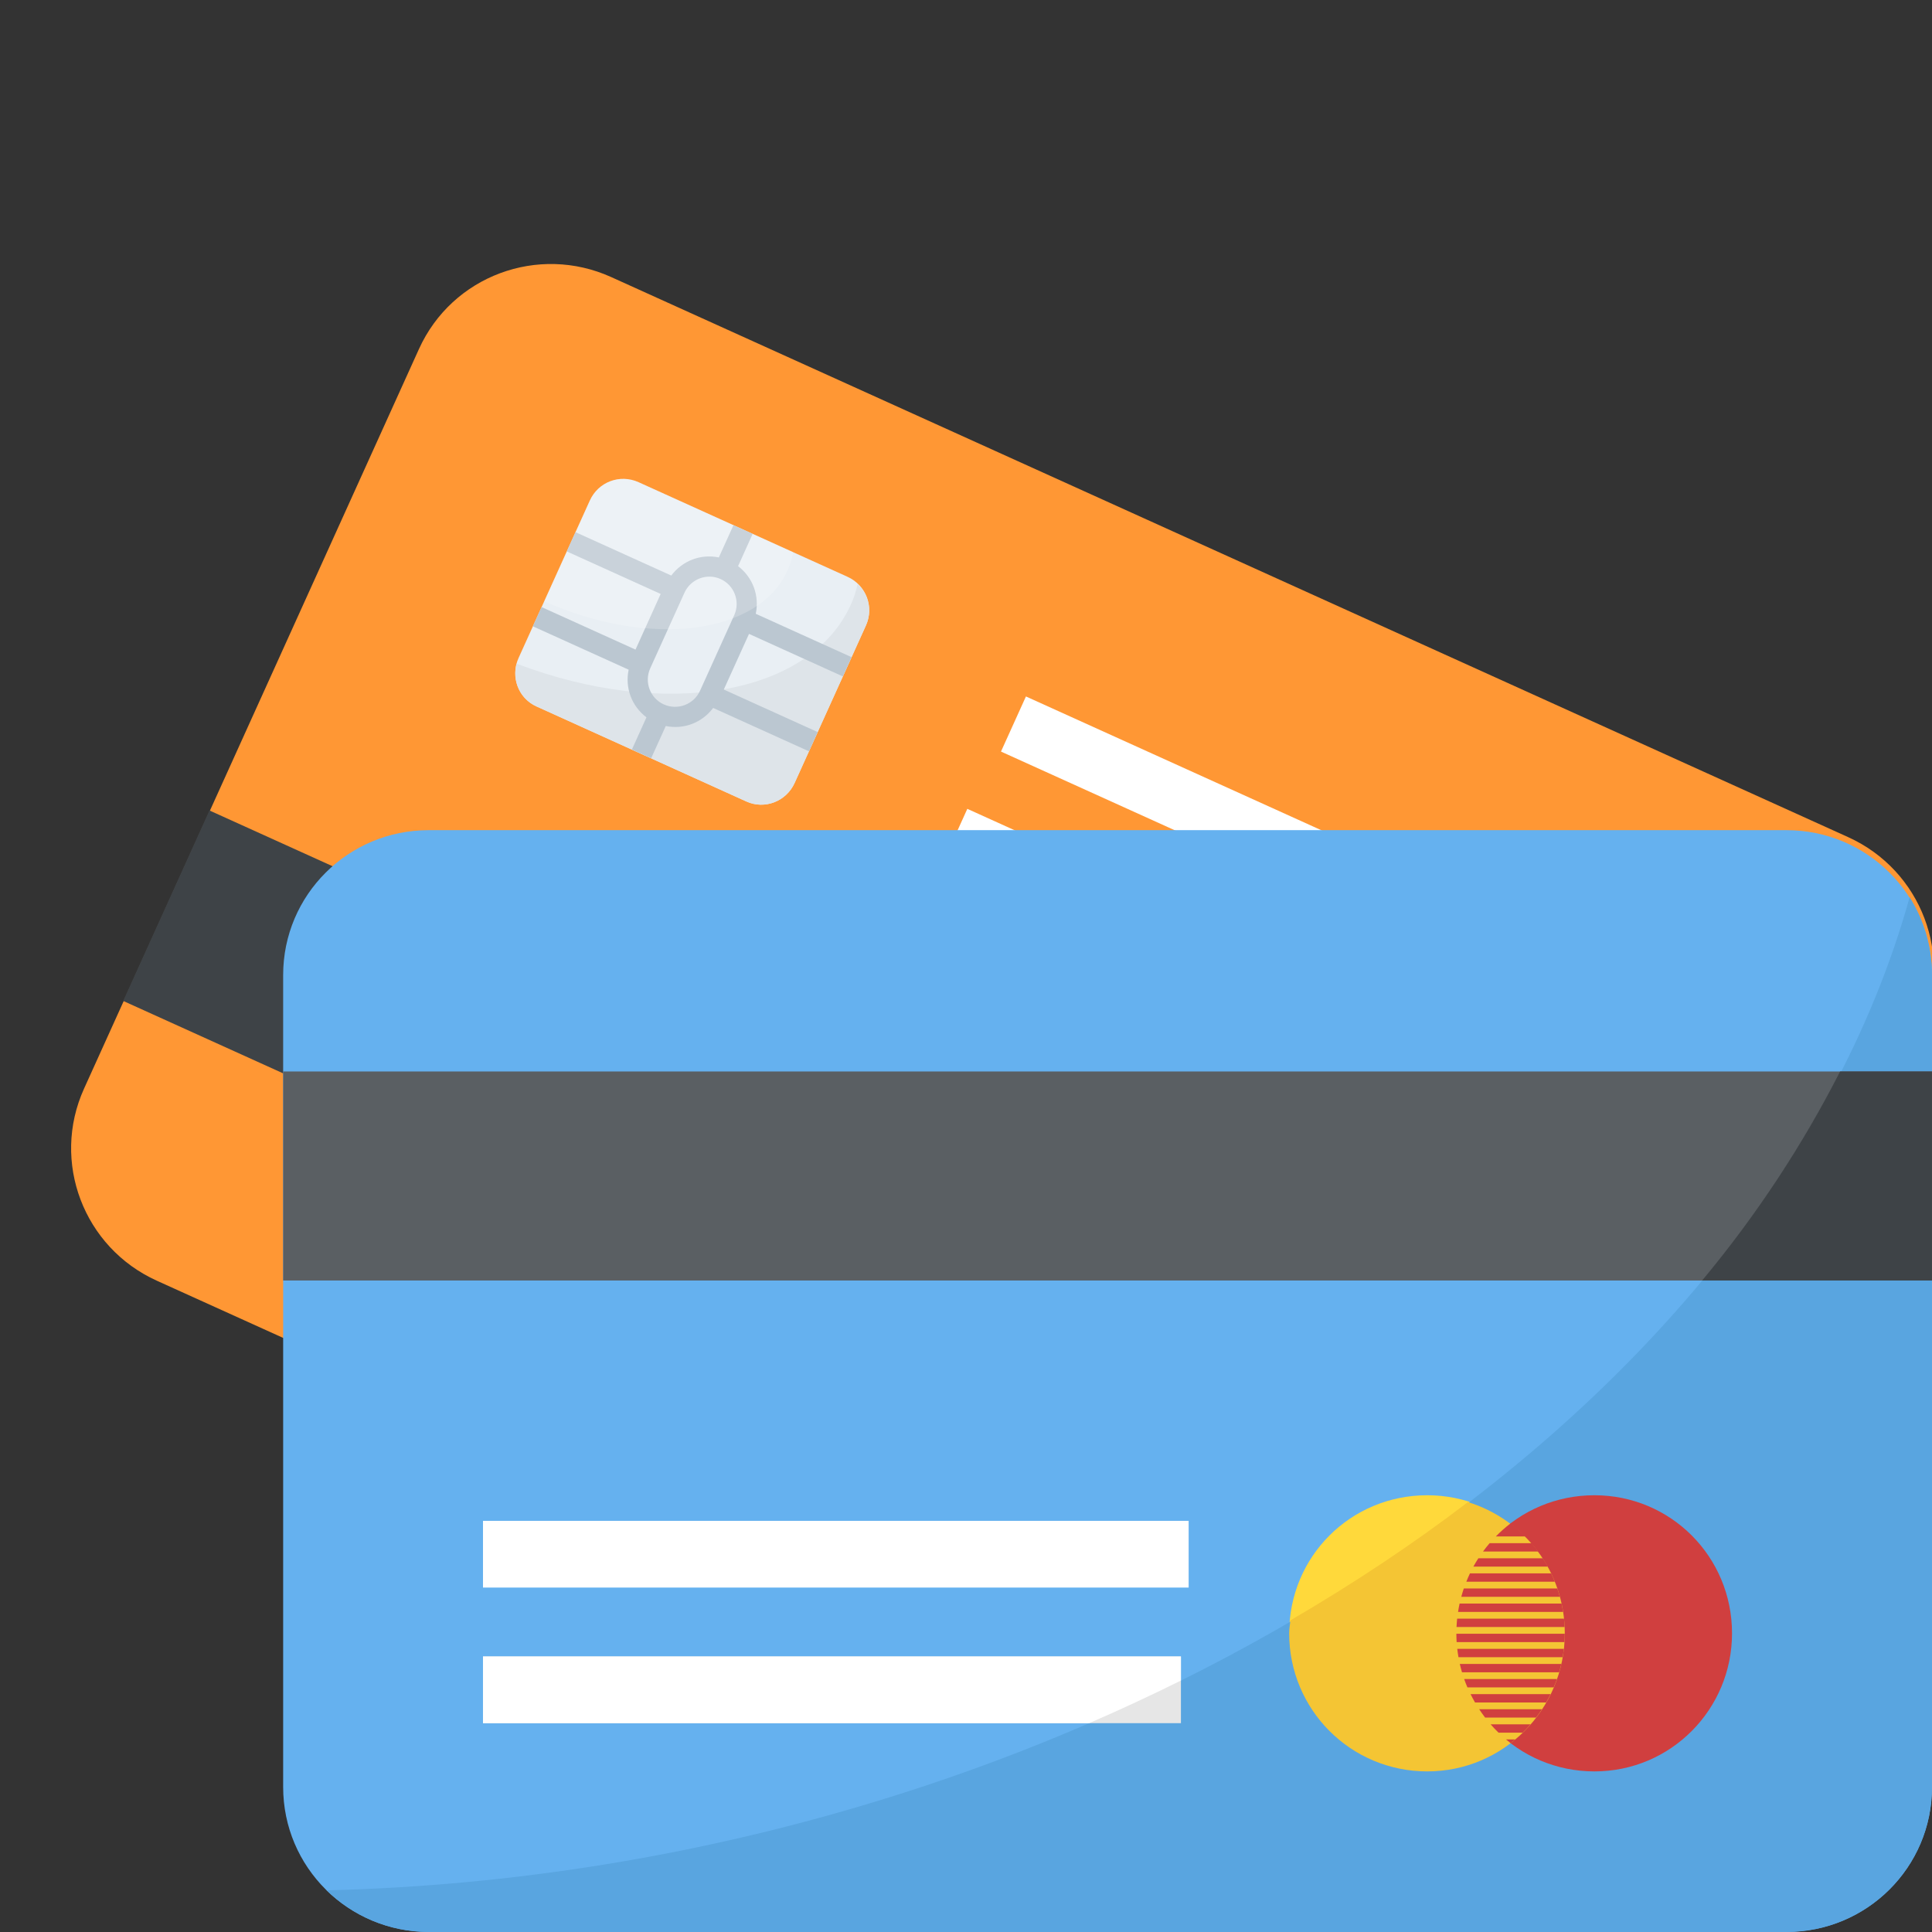 <?xml version="1.0" encoding="UTF-8" standalone="no"?>
<!-- Generator: Adobe Illustrator 19.0.0, SVG Export Plug-In . SVG Version: 6.00 Build 0)  -->

<svg
   xmlns:dc="http://purl.org/dc/elements/1.1/"
   xmlns:cc="http://creativecommons.org/ns#"
   xmlns:rdf="http://www.w3.org/1999/02/22-rdf-syntax-ns#"
   xmlns:svg="http://www.w3.org/2000/svg"
   xmlns="http://www.w3.org/2000/svg"
   xmlns:sodipodi="http://sodipodi.sourceforge.net/DTD/sodipodi-0.dtd"
   xmlns:inkscape="http://www.inkscape.org/namespaces/inkscape"
   version="1.1"
   id="Capa_1"
   x="0px"
   y="0px"
   viewBox="0 0 512.003 512.003"
   style="enable-background:new 0 0 512.003 512.003;"
   xml:space="preserve"
   sodipodi:docname="credit-cards.svg"
   inkscape:version="0.92.2 (5c3e80d, 2017-08-06)"><rect x="0" y="0" width="512.003" height="512.003" fill="#333333" stroke="none"/><defs
     id="defs11032" /><sodipodi:namedview
     pagecolor="#ffffff"
     bordercolor="#666666"
     borderopacity="1"
     objecttolerance="10"
     gridtolerance="10"
     guidetolerance="10"
     inkscape:pageopacity="0"
     inkscape:pageshadow="2"
     inkscape:window-width="1920"
     inkscape:window-height="1001"
     id="namedview11030"
     showgrid="false"
     inkscape:zoom="0.97779038"
     inkscape:cx="336.23076"
     inkscape:cy="238.01472"
     inkscape:window-x="-9"
     inkscape:window-y="-9"
     inkscape:window-maximized="1"
     inkscape:current-layer="Capa_1" /><g
     id="g11652"
     transform="rotate(5.403,-614.206,472.74)"><path
       id="path10957"
       d="M 2.095,229.395 71.999,25.907 C 78.911,5.779 100.815,-4.797 120.927,2.115 l 340.32,116.896 c 20.128,6.912 30.912,28.72 24,48.848 l -69.904,203.488 c -6.912,20.128 -28.816,30.704 -48.944,23.792 L 26.079,278.243 C 5.967,271.331 -4.817,249.523 2.095,229.395 Z"
       style="fill:#ff9734;fill-opacity:1"
       inkscape:connector-curvature="0" /><rect
       id="rect10959"
       height="436.981"
       width="55.395"
       style="fill:#3e4347"
       transform="matrix(-0.325,0.946,-0.946,-0.325,535.936,117.533)"
       y="31.562"
       x="198.321" /><g
       id="g10965"><rect
         id="rect10963"
         height="199.344"
         width="16.029"
         style="fill:#ffffff"
         transform="matrix(-0.325,0.946,-0.946,-0.325,624.843,-142.594)"
         y="84.165"
         x="356.394" /><rect
         x="52.154"
         y="-458.493"
         transform="rotate(108.96)"
         style="fill:#ffffff;stroke-width:1"
         width="16.028"
         height="199.335"
         id="rect11640" /></g><path
       id="path10967"
       d="m 196.815,87.715 -14.864,43.28 c -1.76,5.136 -7.264,7.824 -12.256,6.112 l -57.792,-19.856 c -4.992,-1.712 -7.68,-7.2 -5.904,-12.352 l 14.864,-43.28 c 1.76,-5.152 7.264,-7.824 12.4,-6.064 l 57.504,19.744 c 5.136,1.776 7.824,7.264 6.048,12.416 z"
       style="fill:#e9eff4"
       inkscape:connector-curvature="0" /><path
       id="path10969"
       d="m 196.815,87.715 -14.864,43.28 c -1.76,5.136 -7.264,7.824 -12.256,6.112 l -57.792,-19.856 c -4.544,-1.568 -7.04,-6.144 -6.288,-10.784 40.336,11.152 78.112,1.12 86.688,-23.856 0.624,-1.824 1.104,-3.68 1.264,-5.648 3.232,2.448 4.656,6.656 3.248,10.752 z"
       style="fill:#dee4e9"
       inkscape:connector-curvature="0" /><path
       id="path10971"
       d="m 192.015,101.699 1.824,-5.296 -26.368,-9.056 c 0.544,-4.896 -1.68,-9.52 -5.856,-12.128 l 3.04,-8.88 -5.28,-1.808 -3.056,8.864 c -4.896,-0.512 -9.504,1.76 -12.096,5.968 l -26.352,-9.056 -1.824,5.296 25.84,8.88 -5.248,15.312 -25.856,-8.88 -1.808,5.296 26.352,9.056 c -0.544,4.896 1.696,9.536 5.888,12.128 l -3.04,8.864 5.296,1.824 3.056,-8.88 c 4.864,0.512 9.472,-1.76 12.048,-5.952 l 26.368,9.056 1.824,-5.296 -25.84,-8.88 5.264,-15.312 z m -37.328,7.344 c -1.296,3.776 -5.424,5.792 -9.2,4.512 h -0.016 c -3.776,-1.296 -5.776,-5.424 -4.48,-9.2 l 7.136,-20.768 c 1.296,-3.792 5.424,-5.824 9.2,-4.528 3.776,1.296 5.792,5.424 4.496,9.2 z"
       style="fill:#bbc7d1"
       inkscape:connector-curvature="0" /><g
       id="g10975"
       style="opacity:0.2"><path
         inkscape:connector-curvature="0"
         id="path10973"
         d="m 174.719,75.219 c -6.032,17.552 -34.416,23.872 -63.376,14.096 l 9.52,-27.696 c 1.76,-5.152 7.264,-7.824 12.4,-6.064 l 42.528,14.608 c -0.128,1.824 -0.496,3.392 -1.072,5.056 z"
         style="fill:#ffffff" /></g></g><path
     style="fill:#65b1ef"
     d="m 511.999,258.403 v 215.168 c 0,21.28 -17.28,38.4 -38.56,38.4 h -359.84 c -21.28,0 -38.56,-17.12 -38.56,-38.4 V 258.403 c 0,-21.28 17.28,-38.4 38.56,-38.4 h 359.84 c 21.28,0 38.56,17.12 38.56,38.4 z"
     id="path10977"
     inkscape:connector-curvature="0" /><path
     style="fill:#E24B4B;"
     d="M459.007,432.851c0,20.192-16.256,36.592-36.464,36.592c-20.32,0-36.592-16.4-36.592-36.592  c0-20.336,16.272-36.592,36.592-36.592C442.735,396.259,459.007,412.515,459.007,432.851z"
     id="path10979" /><path
     style="fill:#FFD93B;"
     d="M414.687,432.851c0,20.192-16.256,36.592-36.448,36.592c-20.336,0-36.592-16.4-36.592-36.592  c0-20.336,16.256-36.592,36.592-36.592C398.431,396.259,414.687,412.515,414.687,432.851z"
     id="path10981" /><path
     style="fill:#59A5E0;"
     d="M511.999,258.403v215.2c0,21.28-17.28,38.4-38.56,38.4h-359.84c-10.56,0-20.16-4.32-27.04-11.04  c198.08-4.8,379.52-119.36,419.52-263.2C509.759,243.683,511.999,250.723,511.999,258.403z"
     id="path10983" /><g
     id="g10989"><rect
       x="127.999"
       y="403.043"
       style="fill:#ffffff;stroke-width:1.177"
       width="187.007"
       height="17.68"
       id="rect10985" /><rect
       x="127.999"
       y="438.979"
       style="fill:#e6e6e6;stroke-width:1.17"
       width="184.961"
       height="17.68"
       id="rect10987" /><path
       style="fill:#ffffff;fill-opacity:1;stroke-width:1.17"
       d="m 127.998,438.979 v 17.68 h 160.643 c 8.259,-3.577 16.368,-7.348 24.32,-11.297 v -6.383 z"
       id="rect11633"
       inkscape:connector-curvature="0" /></g><rect
     x="75.039"
     y="283.955"
     style="fill:#5A5F63;"
     width="436.96"
     height="55.392"
     id="rect10991" /><path
     style="fill:#3E4347;"
     d="M487.647,283.955c-9.84,19.28-21.968,37.872-36.56,55.392h60.912v-55.392H487.647z"
     id="path10993" /><path
     style="fill:#D03F3F;"
     d="M459.007,432.851c0,20.192-16.256,36.592-36.464,36.592c-20.32,0-36.592-16.4-36.592-36.592  c0-20.336,16.272-36.592,36.592-36.592C442.735,396.259,459.007,412.515,459.007,432.851z"
     id="path10995" /><path
     style="fill:#F4C534;"
     d="M378.239,469.443c20.192,0,36.448-16.4,36.448-36.592c0-16.512-10.8-30.176-25.664-34.784  c-14.704,11.232-30.448,21.664-47.04,31.344c-0.112,1.152-0.336,2.256-0.336,3.44C341.647,453.043,357.903,469.443,378.239,469.443z  "
     id="path10997" /><g
     id="g10999" /><g
     id="g11001" /><g
     id="g11003" /><g
     id="g11005" /><g
     id="g11007" /><g
     id="g11009" /><g
     id="g11011" /><g
     id="g11013" /><g
     id="g11015" /><g
     id="g11017" /><g
     id="g11019" /><g
     id="g11021" /><g
     id="g11023" /><g
     id="g11025" /><g
     id="g11027" /><path
     style="fill:#D03F3F;"
     d="M 400.336 403.699 C 398.942 404.759 397.639 405.928 396.414 407.174 L 404.246 407.174 C 403.025 405.928 401.725 404.759 400.336 403.699 z M 394.762 408.965 C 394.15 409.676 393.572 410.416 393.016 411.174 L 407.637 411.174 C 407.082 410.416 406.503 409.676 405.893 408.965 L 394.762 408.965 z M 391.779 412.965 C 391.315 413.684 390.875 414.42 390.461 415.174 L 410.184 415.174 C 409.77 414.42 409.331 413.684 408.867 412.965 L 391.779 412.965 z M 389.557 416.965 C 389.21 417.687 388.894 418.426 388.594 419.174 L 412.047 419.174 C 411.747 418.426 411.432 417.687 411.086 416.965 L 389.557 416.965 z M 387.926 420.965 C 387.678 421.69 387.458 422.429 387.254 423.174 L 413.385 423.174 C 413.181 422.429 412.963 421.69 412.715 420.965 L 387.926 420.965 z M 386.811 424.965 C 386.651 425.692 386.519 426.43 386.402 427.174 L 414.238 427.174 C 414.122 426.43 413.99 425.692 413.83 424.965 L 386.811 424.965 z M 386.162 428.965 C 386.084 429.694 386.033 430.431 385.998 431.174 L 414.641 431.174 C 414.605 430.431 414.554 429.694 414.477 428.965 L 386.162 428.965 z M 385.955 432.965 C 385.957 433.706 385.982 434.443 386.027 435.174 L 414.611 435.174 C 414.657 434.443 414.681 433.706 414.684 432.965 L 385.955 432.965 z M 386.191 436.965 C 386.274 437.709 386.385 438.444 386.512 439.174 L 414.127 439.174 C 414.253 438.444 414.364 437.709 414.447 436.965 L 386.191 436.965 z M 386.867 440.965 C 387.035 441.711 387.235 442.446 387.447 443.174 L 413.191 443.174 C 413.404 442.446 413.604 441.711 413.771 440.965 L 386.867 440.965 z M 388.02 444.965 C 388.281 445.714 388.575 446.447 388.883 447.174 L 411.758 447.174 C 412.065 446.448 412.358 445.714 412.619 444.965 L 388.02 444.965 z M 389.715 448.965 C 390.083 449.717 390.482 450.451 390.898 451.174 L 409.746 451.174 C 410.161 450.451 410.56 449.717 410.928 448.965 L 389.715 448.965 z M 392 452.965 C 392.496 453.722 393.022 454.457 393.57 455.174 L 407.082 455.174 C 407.629 454.456 408.154 453.722 408.648 452.965 L 392 452.965 z M 395.029 456.965 C 395.696 457.732 396.401 458.465 397.129 459.174 L 403.533 459.174 C 404.259 458.465 404.962 457.732 405.627 456.965 L 395.029 456.965 z M 399.104 460.965 C 399.508 461.304 399.916 461.638 400.336 461.959 C 400.755 461.638 401.163 461.304 401.566 460.965 L 399.104 460.965 z "
     id="path11579" /></svg>